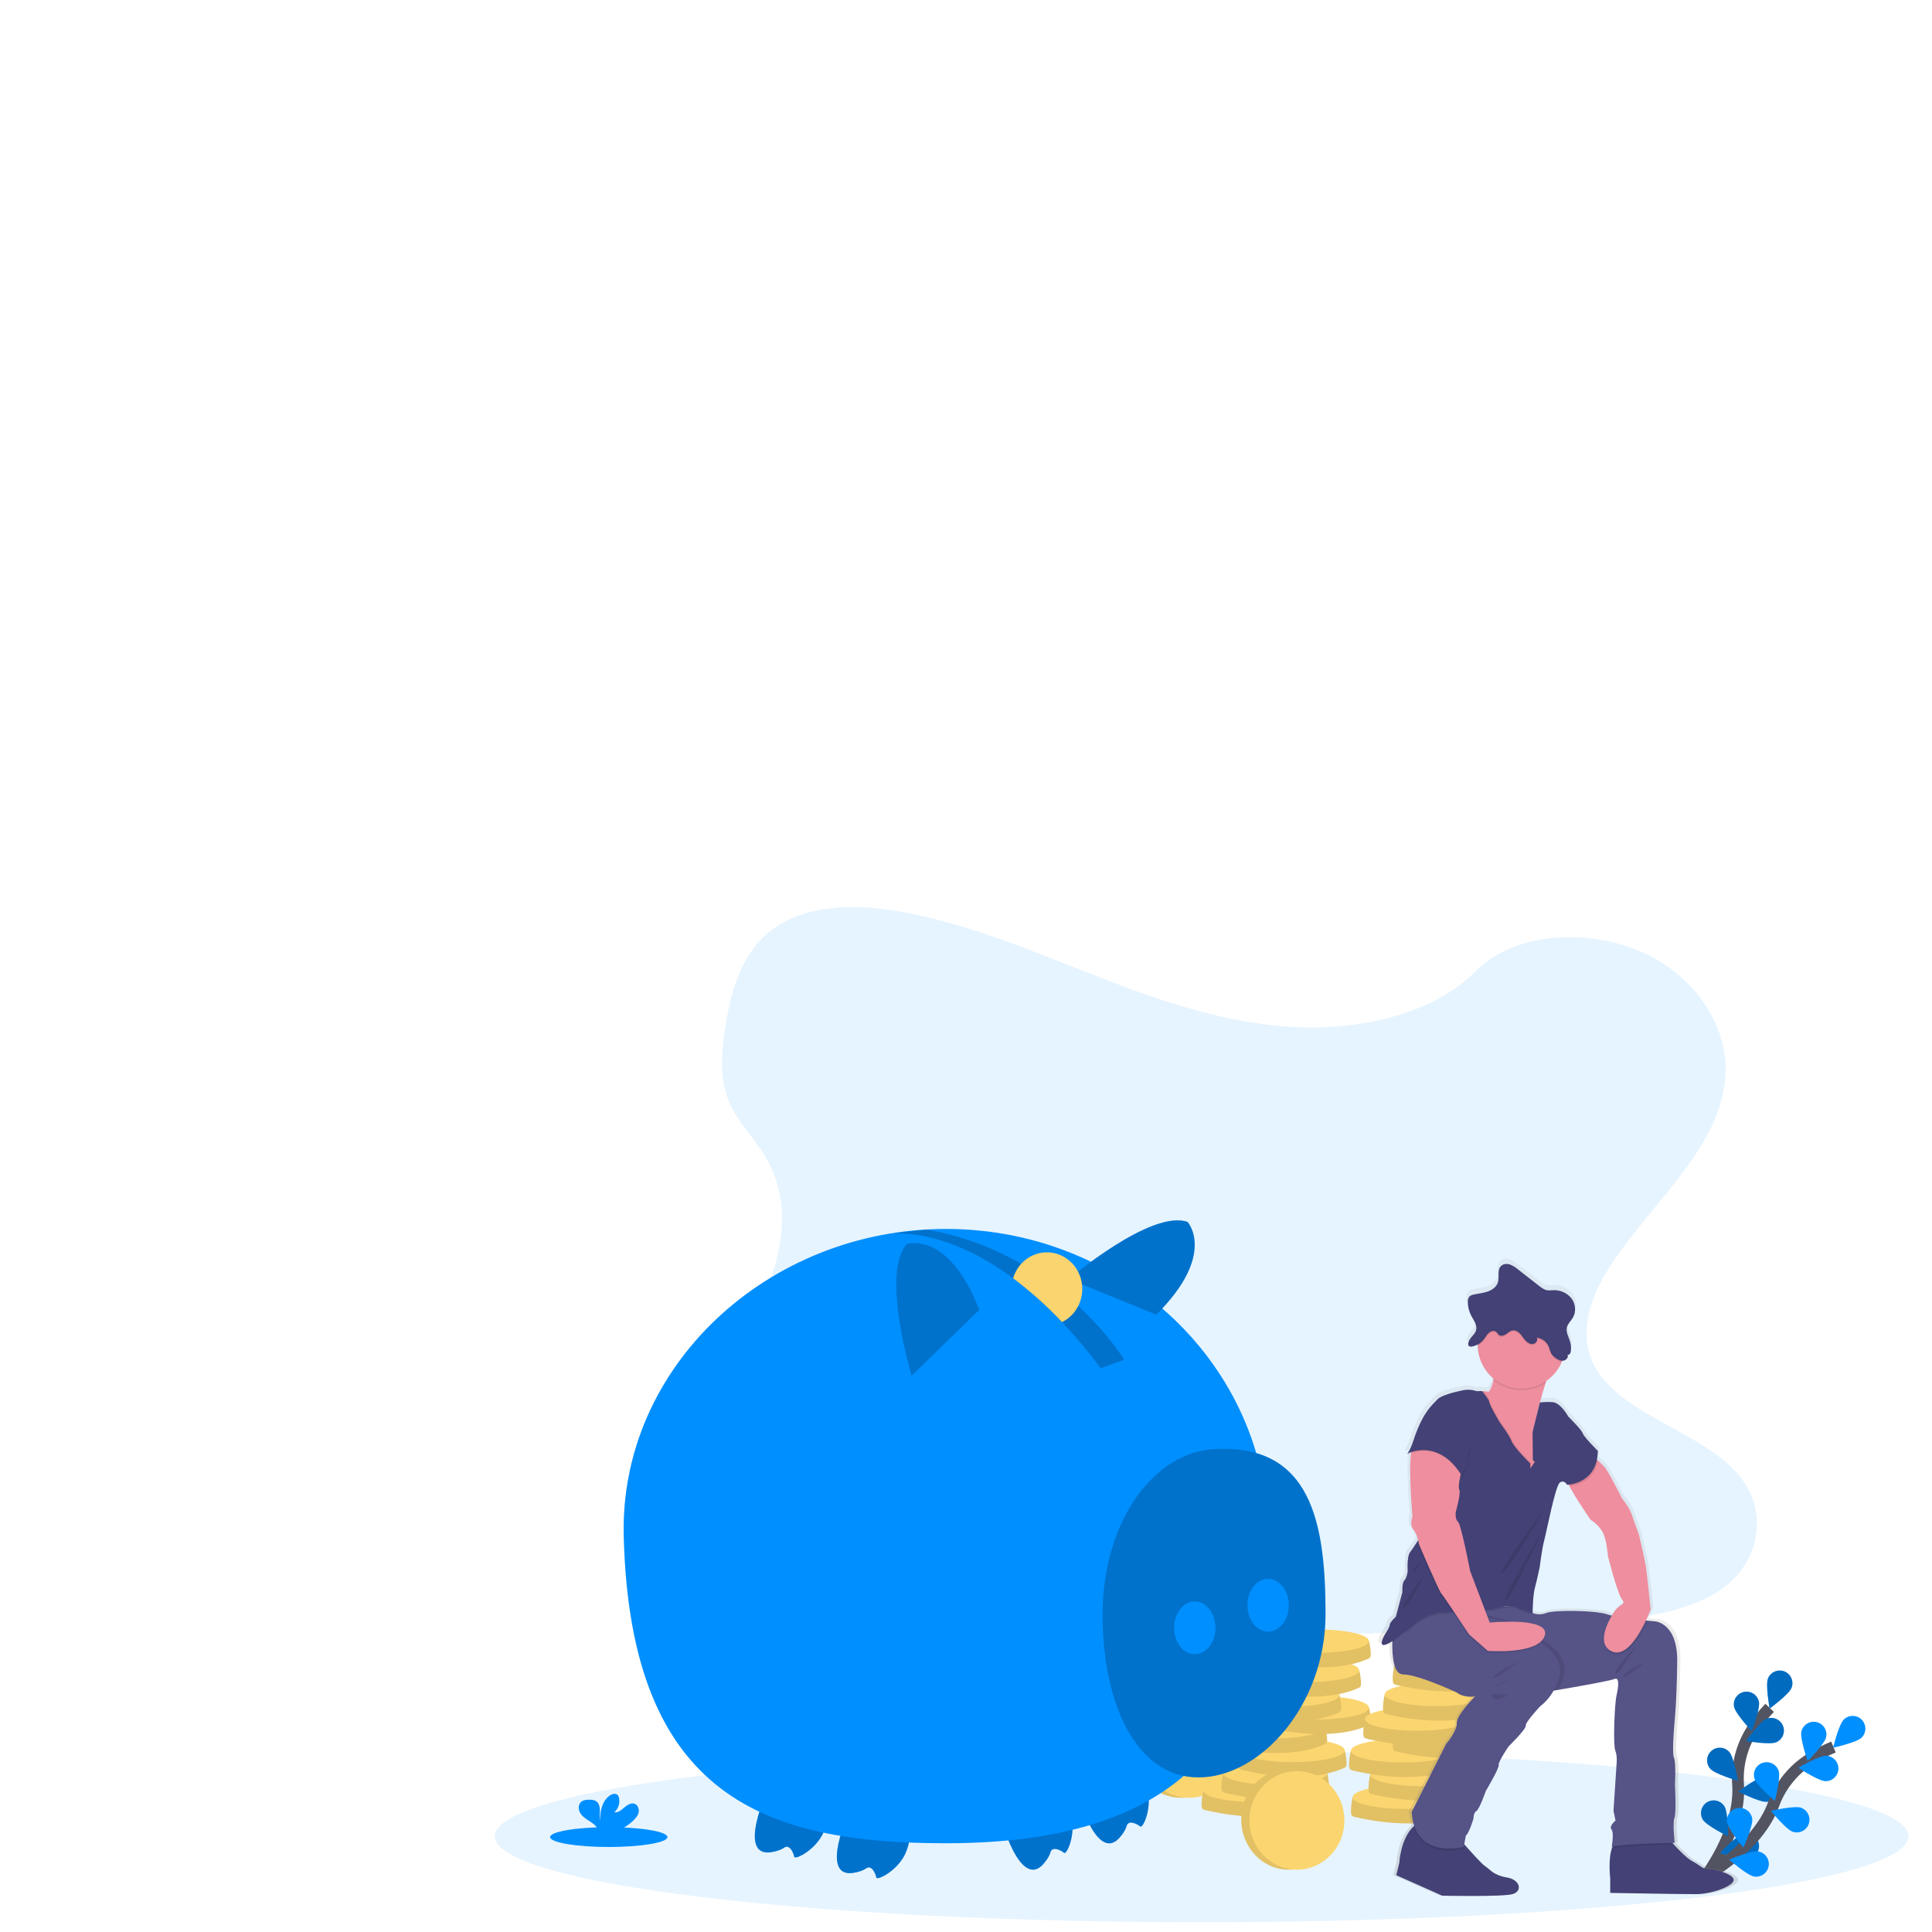 <svg width="328" height="328" viewBox="0 0 328 328" fill="none" xmlns="http://www.w3.org/2000/svg">
<g clip-path="url(#clip0)">
<path opacity="0.1" d="M204 326.34C270.274 326.34 324 319.81 324 311.755C324 303.699 270.274 297.169 204 297.169C137.726 297.169 84 303.699 84 311.755C84 319.81 137.726 326.34 204 326.34Z" fill="#008FFF"/>
<path d="M289.328 318.904C289.328 318.904 295.587 310.94 295.081 303.039C294.847 299.726 295.695 296.427 297.496 293.636C298.361 292.319 299.346 291.083 300.437 289.944" stroke="#535461" stroke-width="2" stroke-miterlimit="10"/>
<path d="M300.147 284.963C299.706 286.069 300.429 290.075 300.429 290.075C300.429 290.075 303.711 287.667 304.152 286.561C304.364 286.03 304.356 285.437 304.13 284.912C303.904 284.387 303.479 283.973 302.948 283.761C302.417 283.549 301.824 283.557 301.299 283.782C300.774 284.008 300.359 284.432 300.147 284.963Z" fill="#008FFF"/>
<path d="M294.393 289.769C294.623 290.937 297.407 293.907 297.407 293.907C297.407 293.907 298.854 290.101 298.623 288.933C298.568 288.655 298.459 288.391 298.302 288.156C298.145 287.92 297.943 287.717 297.708 287.56C297.473 287.402 297.209 287.292 296.931 287.237C296.654 287.181 296.368 287.181 296.09 287.236C295.812 287.291 295.548 287.4 295.313 287.557C295.077 287.714 294.874 287.915 294.717 288.151C294.559 288.386 294.449 288.65 294.394 288.927C294.338 289.205 294.338 289.491 294.393 289.769Z" fill="#008FFF"/>
<path d="M290.36 300.295C291.149 301.187 295.052 302.346 295.052 302.346C295.052 302.346 294.379 298.331 293.59 297.439C293.403 297.226 293.175 297.053 292.921 296.929C292.666 296.805 292.39 296.732 292.107 296.715C291.825 296.697 291.541 296.736 291.273 296.828C291.006 296.92 290.759 297.064 290.547 297.251C290.334 297.439 290.161 297.667 290.037 297.921C289.913 298.176 289.84 298.452 289.823 298.735C289.806 299.017 289.844 299.301 289.936 299.568C290.029 299.836 290.173 300.083 290.36 300.295Z" fill="#008FFF"/>
<path d="M289.103 308.947C289.73 309.959 293.38 311.761 293.38 311.761C293.38 311.761 293.396 307.69 292.769 306.677C292.62 306.436 292.425 306.227 292.195 306.062C291.966 305.896 291.705 305.777 291.43 305.712C291.154 305.648 290.868 305.638 290.589 305.683C290.309 305.729 290.041 305.829 289.801 305.978C289.56 306.127 289.351 306.322 289.185 306.552C289.02 306.782 288.901 307.042 288.836 307.318C288.772 307.594 288.762 307.879 288.808 308.159C288.853 308.438 288.954 308.706 289.103 308.947Z" fill="#008FFF"/>
<path d="M301.527 295.799C300.426 296.253 296.412 295.577 296.412 295.577C296.412 295.577 298.781 292.267 299.882 291.812C300.411 291.594 301.004 291.595 301.532 291.815C302.06 292.034 302.48 292.455 302.698 292.983C302.916 293.512 302.915 294.106 302.695 294.634C302.476 295.162 302.055 295.581 301.527 295.799Z" fill="#008FFF"/>
<path d="M299.928 305.898C298.742 306.002 295.114 304.156 295.114 304.156C295.114 304.156 298.365 301.707 299.551 301.603C299.834 301.578 300.118 301.609 300.388 301.693C300.659 301.778 300.909 301.916 301.127 302.098C301.344 302.28 301.523 302.503 301.654 302.754C301.785 303.005 301.865 303.28 301.89 303.562C301.914 303.844 301.883 304.129 301.798 304.399C301.713 304.669 301.575 304.92 301.393 305.137C301.211 305.354 300.988 305.533 300.736 305.663C300.485 305.794 300.21 305.874 299.928 305.898Z" fill="#008FFF"/>
<path d="M297.027 315.501C295.875 315.804 291.987 314.597 291.987 314.597C291.987 314.597 294.778 311.634 295.93 311.331C296.483 311.186 297.071 311.266 297.565 311.554C298.059 311.842 298.418 312.315 298.563 312.868C298.709 313.421 298.629 314.009 298.34 314.503C298.052 314.997 297.58 315.356 297.027 315.501Z" fill="#008FFF"/>
<path opacity="0.25" d="M300.147 284.963C299.706 286.069 300.429 290.075 300.429 290.075C300.429 290.075 303.711 287.667 304.152 286.561C304.364 286.03 304.356 285.437 304.13 284.912C303.904 284.387 303.479 283.973 302.948 283.761C302.417 283.549 301.824 283.557 301.299 283.782C300.774 284.008 300.359 284.432 300.147 284.963Z" fill="black"/>
<path opacity="0.25" d="M294.393 289.769C294.623 290.937 297.407 293.907 297.407 293.907C297.407 293.907 298.854 290.101 298.623 288.933C298.568 288.655 298.459 288.391 298.302 288.156C298.145 287.92 297.943 287.717 297.708 287.56C297.473 287.402 297.209 287.292 296.931 287.237C296.654 287.181 296.368 287.181 296.09 287.236C295.812 287.291 295.548 287.4 295.313 287.557C295.077 287.714 294.874 287.915 294.717 288.151C294.559 288.386 294.449 288.65 294.394 288.927C294.338 289.205 294.338 289.491 294.393 289.769Z" fill="black"/>
<path opacity="0.25" d="M290.36 300.295C291.149 301.187 295.052 302.346 295.052 302.346C295.052 302.346 294.379 298.331 293.59 297.439C293.403 297.226 293.175 297.053 292.921 296.929C292.666 296.805 292.39 296.732 292.107 296.715C291.825 296.697 291.541 296.736 291.273 296.828C291.006 296.92 290.759 297.064 290.547 297.251C290.334 297.439 290.161 297.667 290.037 297.921C289.913 298.176 289.84 298.452 289.823 298.735C289.806 299.017 289.844 299.301 289.936 299.568C290.029 299.836 290.173 300.083 290.36 300.295Z" fill="black"/>
<path opacity="0.25" d="M289.103 308.947C289.73 309.959 293.38 311.761 293.38 311.761C293.38 311.761 293.396 307.69 292.769 306.677C292.62 306.436 292.425 306.227 292.195 306.062C291.966 305.896 291.705 305.777 291.43 305.712C291.154 305.648 290.868 305.638 290.589 305.683C290.309 305.729 290.041 305.829 289.801 305.978C289.56 306.127 289.351 306.322 289.185 306.552C289.02 306.782 288.901 307.042 288.836 307.318C288.772 307.594 288.762 307.879 288.808 308.159C288.853 308.438 288.954 308.706 289.103 308.947Z" fill="black"/>
<path opacity="0.25" d="M301.527 295.799C300.426 296.253 296.412 295.577 296.412 295.577C296.412 295.577 298.781 292.267 299.882 291.812C300.411 291.594 301.004 291.595 301.532 291.815C302.06 292.034 302.48 292.455 302.698 292.983C302.916 293.512 302.915 294.106 302.695 294.634C302.476 295.162 302.055 295.581 301.527 295.799Z" fill="black"/>
<path opacity="0.25" d="M299.928 305.898C298.742 306.002 295.114 304.156 295.114 304.156C295.114 304.156 298.365 301.707 299.551 301.603C299.834 301.578 300.118 301.609 300.388 301.693C300.659 301.778 300.909 301.916 301.127 302.098C301.344 302.28 301.523 302.503 301.654 302.754C301.785 303.005 301.865 303.28 301.89 303.562C301.914 303.844 301.883 304.129 301.798 304.399C301.713 304.669 301.575 304.92 301.393 305.137C301.211 305.354 300.988 305.533 300.736 305.663C300.485 305.794 300.21 305.874 299.928 305.898Z" fill="black"/>
<path opacity="0.25" d="M297.027 315.501C295.875 315.804 291.987 314.597 291.987 314.597C291.987 314.597 294.778 311.634 295.93 311.331C296.483 311.186 297.071 311.266 297.565 311.554C298.059 311.842 298.418 312.315 298.563 312.868C298.709 313.421 298.629 314.009 298.34 314.503C298.052 314.997 297.58 315.356 297.027 315.501Z" fill="black"/>
<path d="M289.381 318.572C289.381 318.572 298.33 313.828 301.069 306.399C302.198 303.276 304.31 300.603 307.087 298.782C308.412 297.928 309.813 297.197 311.272 296.598" stroke="#535461" stroke-width="2" stroke-miterlimit="10"/>
<path d="M313.026 291.927C312.174 292.76 311.212 296.715 311.212 296.715C311.212 296.715 315.188 295.843 316.04 295.011C316.449 294.611 316.682 294.066 316.689 293.494C316.695 292.922 316.474 292.371 316.075 291.962C315.675 291.553 315.129 291.32 314.557 291.313C313.986 291.307 313.435 291.528 313.026 291.927Z" fill="#008FFF"/>
<path d="M305.817 293.989C305.555 295.15 306.897 298.994 306.897 298.994C306.897 298.994 309.761 296.101 310.024 294.939C310.086 294.663 310.093 294.377 310.045 294.098C309.997 293.819 309.895 293.552 309.744 293.313C309.593 293.074 309.396 292.866 309.164 292.703C308.933 292.54 308.672 292.423 308.396 292.361C308.12 292.298 307.834 292.291 307.555 292.339C307.276 292.387 307.009 292.49 306.77 292.641C306.53 292.792 306.323 292.989 306.159 293.22C305.996 293.451 305.88 293.712 305.817 293.989Z" fill="#008FFF"/>
<path d="M297.865 301.978C298.225 303.113 301.324 305.754 301.324 305.754C301.324 305.754 302.336 301.811 301.976 300.676C301.891 300.406 301.753 300.155 301.57 299.939C301.388 299.722 301.165 299.543 300.913 299.413C300.662 299.283 300.388 299.203 300.105 299.179C299.823 299.154 299.539 299.186 299.269 299.272C298.999 299.357 298.749 299.495 298.532 299.677C298.316 299.86 298.137 300.083 298.007 300.334C297.876 300.585 297.797 300.86 297.773 301.142C297.748 301.424 297.78 301.708 297.865 301.978Z" fill="#008FFF"/>
<path d="M293.21 309.378C293.373 310.558 295.98 313.684 295.98 313.684C295.98 313.684 297.644 309.969 297.482 308.789C297.443 308.508 297.349 308.238 297.206 307.994C297.063 307.75 296.873 307.536 296.648 307.365C296.422 307.194 296.165 307.069 295.891 306.998C295.617 306.926 295.332 306.909 295.051 306.948C294.771 306.986 294.501 307.08 294.256 307.223C294.012 307.366 293.798 307.556 293.627 307.782C293.456 308.007 293.331 308.265 293.26 308.538C293.188 308.812 293.171 309.098 293.21 309.378Z" fill="#008FFF"/>
<path d="M309.896 302.392C308.706 302.362 305.31 300.117 305.31 300.117C305.31 300.117 308.818 298.051 310.008 298.082C310.58 298.097 311.122 298.338 311.516 298.753C311.909 299.167 312.122 299.721 312.107 300.293C312.093 300.865 311.851 301.407 311.437 301.801C311.022 302.194 310.468 302.407 309.896 302.392H309.896Z" fill="#008FFF"/>
<path d="M304.342 310.978C303.215 310.592 300.646 307.434 300.646 307.434C300.646 307.434 304.612 306.512 305.738 306.898C306.279 307.083 306.725 307.476 306.976 307.989C307.228 308.503 307.265 309.095 307.08 309.636C306.895 310.177 306.502 310.622 305.989 310.874C305.475 311.126 304.883 311.163 304.342 310.978V310.978Z" fill="#008FFF"/>
<path d="M297.798 318.581C296.623 318.392 293.557 315.713 293.557 315.713C293.557 315.713 297.31 314.135 298.485 314.324C299.05 314.415 299.555 314.727 299.89 315.191C300.224 315.654 300.361 316.232 300.27 316.796C300.179 317.361 299.867 317.866 299.404 318.201C298.94 318.536 298.363 318.672 297.798 318.581Z" fill="#008FFF"/>
<path opacity="0.1" d="M220.774 174.41C208.916 173.999 197.623 170.17 186.838 165.982C176.054 161.794 165.372 157.154 153.798 154.935C146.354 153.508 137.842 153.306 131.843 157.297C126.072 161.137 124.207 167.767 123.204 173.919C122.449 178.547 122.006 183.418 124.073 187.751C125.508 190.759 128.056 193.288 129.818 196.169C135.95 206.195 131.616 218.558 124.971 228.348C121.854 232.94 118.239 237.321 115.834 242.209C113.429 247.097 112.316 252.698 114.42 257.685C116.506 262.628 121.477 266.34 126.861 268.951C137.797 274.255 150.683 275.772 163.25 276.632C191.066 278.535 219.031 277.711 246.922 276.886C257.244 276.581 267.611 276.271 277.765 274.675C283.403 273.789 289.225 272.382 293.318 268.986C298.515 264.675 299.803 257.375 296.321 251.969C290.48 242.902 274.33 240.65 270.247 230.919C268 225.562 270.308 219.596 273.574 214.628C280.58 203.972 292.322 194.623 292.941 182.442C293.366 174.076 287.721 165.698 278.992 161.74C269.843 157.591 257.157 158.112 250.407 164.98C243.457 172.053 231.244 174.774 220.774 174.41Z" fill="#008FFF"/>
<path d="M200.471 305.213C204.924 305.213 208.534 301.381 208.534 296.655C208.534 291.928 204.924 288.097 200.471 288.097C196.019 288.097 192.409 291.928 192.409 296.655C192.409 301.381 196.019 305.213 200.471 305.213Z" fill="#FBD56F"/>
<path opacity="0.1" d="M200.471 305.213C204.924 305.213 208.534 301.381 208.534 296.655C208.534 291.928 204.924 288.097 200.471 288.097C196.019 288.097 192.409 291.928 192.409 296.655C192.409 301.381 196.019 305.213 200.471 305.213Z" fill="black"/>
<path d="M201.863 305.213C206.316 305.213 209.925 301.466 209.925 296.845C209.925 292.224 206.316 288.478 201.863 288.478C197.41 288.478 193.801 292.224 193.801 296.845C193.801 301.466 197.41 305.213 201.863 305.213Z" fill="#FBD56F"/>
<path d="M205.128 304.428L204.29 303.961C204.29 303.961 203.898 305.598 204.026 306.764C204.038 306.883 204.087 306.994 204.165 307.084C204.243 307.174 204.347 307.237 204.462 307.266C206.392 307.745 215.587 309.787 221.91 306.912C222.001 306.87 222.081 306.805 222.14 306.723C222.198 306.641 222.235 306.546 222.246 306.445C222.323 305.729 222.049 304.249 221.939 303.961C221.703 303.341 205.128 304.428 205.128 304.428Z" fill="#FBD56F"/>
<path opacity="0.1" d="M205.128 304.428L204.29 303.961C204.29 303.961 203.898 305.598 204.026 306.764C204.038 306.883 204.087 306.994 204.165 307.084C204.243 307.174 204.347 307.237 204.462 307.266C206.392 307.745 215.587 309.787 221.91 306.912C222.001 306.87 222.081 306.805 222.14 306.723C222.198 306.641 222.235 306.546 222.246 306.445C222.323 305.729 222.049 304.249 221.939 303.961C221.703 303.341 205.128 304.428 205.128 304.428Z" fill="black"/>
<path d="M213.115 305.95C217.988 305.95 221.939 305.06 221.939 303.961C221.939 302.862 217.988 301.972 213.115 301.972C208.241 301.972 204.29 302.862 204.29 303.961C204.29 305.06 208.241 305.95 213.115 305.95Z" fill="#FBD56F"/>
<path d="M208.5 301.493L207.661 301.026C207.661 301.026 207.269 302.663 207.397 303.83C207.41 303.948 207.459 304.06 207.537 304.149C207.615 304.239 207.719 304.303 207.834 304.332C209.763 304.811 218.958 306.852 225.281 303.977C225.373 303.935 225.452 303.87 225.511 303.788C225.57 303.707 225.607 303.611 225.617 303.511C225.695 302.794 225.42 301.314 225.311 301.026C225.075 300.406 208.5 301.493 208.5 301.493Z" fill="#FBD56F"/>
<path opacity="0.1" d="M208.5 301.493L207.661 301.026C207.661 301.026 207.269 302.663 207.397 303.83C207.41 303.948 207.459 304.06 207.537 304.149C207.615 304.239 207.719 304.303 207.834 304.332C209.763 304.811 218.958 306.852 225.281 303.977C225.373 303.935 225.452 303.87 225.511 303.788C225.57 303.707 225.607 303.611 225.617 303.511C225.695 302.794 225.42 301.314 225.311 301.026C225.075 300.406 208.5 301.493 208.5 301.493Z" fill="black"/>
<path d="M216.486 303.015C221.36 303.015 225.311 302.125 225.311 301.026C225.311 299.928 221.36 299.037 216.486 299.037C211.612 299.037 207.661 299.928 207.661 301.026C207.661 302.125 211.612 303.015 216.486 303.015Z" fill="#FBD56F"/>
<path d="M211.48 297.636L210.642 297.169C210.642 297.169 210.25 298.806 210.378 299.972C210.39 300.09 210.439 300.202 210.517 300.292C210.595 300.382 210.699 300.445 210.814 300.474C212.744 300.953 221.939 302.994 228.262 300.119C228.353 300.078 228.433 300.013 228.492 299.931C228.55 299.849 228.587 299.753 228.598 299.653C228.675 298.936 228.401 297.457 228.291 297.169C228.055 296.548 211.48 297.636 211.48 297.636Z" fill="#FBD56F"/>
<path opacity="0.1" d="M211.48 297.636L210.642 297.169C210.642 297.169 210.25 298.806 210.378 299.972C210.39 300.09 210.439 300.202 210.517 300.292C210.595 300.382 210.699 300.445 210.814 300.474C212.744 300.953 221.939 302.994 228.262 300.119C228.353 300.078 228.433 300.013 228.492 299.931C228.55 299.849 228.587 299.753 228.598 299.653C228.675 298.936 228.401 297.457 228.291 297.169C228.055 296.548 211.48 297.636 211.48 297.636Z" fill="black"/>
<path d="M219.467 299.158C224.34 299.158 228.291 298.267 228.291 297.169C228.291 296.07 224.34 295.18 219.467 295.18C214.593 295.18 210.642 296.07 210.642 297.169C210.642 298.267 214.593 299.158 219.467 299.158Z" fill="#FBD56F"/>
<path d="M208.18 293.62L207.341 293.153C207.341 293.153 206.949 294.79 207.077 295.957C207.09 296.075 207.138 296.187 207.216 296.276C207.295 296.366 207.398 296.43 207.514 296.459C209.443 296.938 218.638 298.979 224.961 296.104C225.053 296.062 225.132 295.997 225.191 295.915C225.25 295.834 225.286 295.738 225.297 295.638C225.375 294.921 225.1 293.442 224.991 293.153C224.755 292.533 208.18 293.62 208.18 293.62Z" fill="#FBD56F"/>
<path opacity="0.1" d="M208.18 293.62L207.341 293.153C207.341 293.153 206.949 294.79 207.077 295.957C207.09 296.075 207.138 296.187 207.216 296.276C207.295 296.366 207.398 296.43 207.514 296.459C209.443 296.938 218.638 298.979 224.961 296.104C225.053 296.062 225.132 295.997 225.191 295.915C225.25 295.834 225.286 295.738 225.297 295.638C225.375 294.921 225.1 293.442 224.991 293.153C224.755 292.533 208.18 293.62 208.18 293.62Z" fill="black"/>
<path d="M216.166 295.143C221.04 295.143 224.99 294.252 224.99 293.153C224.99 292.055 221.04 291.164 216.166 291.164C211.292 291.164 207.341 292.055 207.341 293.153C207.341 294.252 211.292 295.143 216.166 295.143Z" fill="#FBD56F"/>
<path d="M215.605 290.398L214.767 289.931C214.767 289.931 214.375 291.568 214.503 292.734C214.515 292.853 214.564 292.964 214.642 293.054C214.72 293.144 214.824 293.207 214.939 293.236C216.869 293.715 226.064 295.757 232.387 292.882C232.478 292.84 232.558 292.775 232.617 292.693C232.676 292.611 232.712 292.515 232.723 292.415C232.8 291.698 232.526 290.219 232.416 289.931C232.18 289.311 215.605 290.398 215.605 290.398Z" fill="#FBD56F"/>
<path opacity="0.1" d="M215.605 290.398L214.767 289.931C214.767 289.931 214.375 291.568 214.503 292.734C214.515 292.853 214.564 292.964 214.642 293.054C214.72 293.144 214.824 293.207 214.939 293.236C216.869 293.715 226.064 295.757 232.387 292.882C232.478 292.84 232.558 292.775 232.617 292.693C232.676 292.611 232.712 292.515 232.723 292.415C232.8 291.698 232.526 290.219 232.416 289.931C232.18 289.311 215.605 290.398 215.605 290.398Z" fill="black"/>
<path d="M223.592 291.92C228.465 291.92 232.416 291.029 232.416 289.931C232.416 288.832 228.465 287.942 223.592 287.942C218.718 287.942 214.767 288.832 214.767 289.931C214.767 291.029 218.718 291.92 223.592 291.92Z" fill="#FBD56F"/>
<path d="M210.588 288.232L209.75 287.765C209.75 287.765 209.357 289.402 209.486 290.568C209.498 290.687 209.547 290.798 209.625 290.888C209.703 290.978 209.807 291.041 209.922 291.07C211.852 291.549 221.047 293.591 227.37 290.716C227.461 290.674 227.541 290.609 227.6 290.527C227.658 290.445 227.695 290.35 227.706 290.249C227.783 289.532 227.509 288.053 227.399 287.765C227.163 287.145 210.588 288.232 210.588 288.232Z" fill="#FBD56F"/>
<path opacity="0.1" d="M210.588 288.232L209.75 287.765C209.75 287.765 209.357 289.402 209.486 290.568C209.498 290.687 209.547 290.798 209.625 290.888C209.703 290.978 209.807 291.041 209.922 291.07C211.852 291.549 221.047 293.591 227.37 290.716C227.461 290.674 227.541 290.609 227.6 290.527C227.658 290.445 227.695 290.35 227.706 290.249C227.783 289.532 227.509 288.053 227.399 287.765C227.163 287.145 210.588 288.232 210.588 288.232Z" fill="black"/>
<path d="M218.574 289.754C223.448 289.754 227.399 288.864 227.399 287.765C227.399 286.666 223.448 285.776 218.574 285.776C213.701 285.776 209.75 286.666 209.75 287.765C209.75 288.864 213.701 289.754 218.574 289.754Z" fill="#FBD56F"/>
<path d="M213.938 284.051L213.099 283.584C213.099 283.584 212.707 285.221 212.835 286.387C212.848 286.505 212.897 286.617 212.975 286.707C213.053 286.797 213.157 286.86 213.272 286.889C215.201 287.368 224.396 289.409 230.719 286.534C230.811 286.493 230.89 286.428 230.949 286.346C231.008 286.264 231.045 286.168 231.055 286.068C231.133 285.351 230.858 283.872 230.749 283.584C230.513 282.963 213.938 284.051 213.938 284.051Z" fill="#FBD56F"/>
<path opacity="0.1" d="M213.938 284.051L213.099 283.584C213.099 283.584 212.707 285.221 212.835 286.387C212.848 286.505 212.897 286.617 212.975 286.707C213.053 286.797 213.157 286.86 213.272 286.889C215.201 287.368 224.396 289.409 230.719 286.534C230.811 286.493 230.89 286.428 230.949 286.346C231.008 286.264 231.045 286.168 231.055 286.068C231.133 285.351 230.858 283.872 230.749 283.584C230.513 282.963 213.938 284.051 213.938 284.051Z" fill="black"/>
<path d="M221.924 285.573C226.798 285.573 230.749 284.682 230.749 283.584C230.749 282.485 226.798 281.594 221.924 281.594C217.05 281.594 213.099 282.485 213.099 283.584C213.099 284.682 217.05 285.573 221.924 285.573Z" fill="#FBD56F"/>
<path d="M215.59 279.087L214.751 278.621C214.751 278.621 214.359 280.257 214.487 281.424C214.5 281.542 214.549 281.654 214.627 281.744C214.705 281.833 214.809 281.897 214.924 281.926C216.853 282.405 226.048 284.446 232.371 281.571C232.463 281.529 232.542 281.464 232.601 281.383C232.66 281.301 232.697 281.205 232.707 281.105C232.785 280.388 232.51 278.909 232.401 278.621C232.165 278 215.59 279.087 215.59 279.087Z" fill="#FBD56F"/>
<path opacity="0.1" d="M215.59 279.087L214.751 278.621C214.751 278.621 214.359 280.257 214.487 281.424C214.5 281.542 214.549 281.654 214.627 281.744C214.705 281.833 214.809 281.897 214.924 281.926C216.853 282.405 226.048 284.446 232.371 281.571C232.463 281.529 232.542 281.464 232.601 281.383C232.66 281.301 232.697 281.205 232.707 281.105C232.785 280.388 232.51 278.909 232.401 278.621C232.165 278 215.59 279.087 215.59 279.087Z" fill="black"/>
<path d="M223.576 280.61C228.45 280.61 232.401 279.719 232.401 278.621C232.401 277.522 228.45 276.631 223.576 276.631C218.702 276.631 214.751 277.522 214.751 278.621C214.751 279.719 218.702 280.61 223.576 280.61Z" fill="#FBD56F"/>
<path d="M230.487 305.579L229.648 305.112C229.648 305.112 229.256 306.749 229.384 307.916C229.397 308.034 229.446 308.145 229.524 308.235C229.602 308.325 229.706 308.389 229.821 308.418C231.75 308.897 240.945 310.938 247.268 308.063C247.36 308.021 247.439 307.956 247.498 307.874C247.557 307.792 247.594 307.697 247.604 307.597C247.682 306.88 247.407 305.4 247.298 305.112C247.062 304.492 230.487 305.579 230.487 305.579Z" fill="#FBD56F"/>
<path opacity="0.1" d="M230.487 305.579L229.648 305.112C229.648 305.112 229.256 306.749 229.384 307.916C229.397 308.034 229.446 308.145 229.524 308.235C229.602 308.325 229.706 308.389 229.821 308.418C231.75 308.897 240.945 310.938 247.268 308.063C247.36 308.021 247.439 307.956 247.498 307.874C247.557 307.792 247.594 307.697 247.604 307.597C247.682 306.88 247.407 305.4 247.298 305.112C247.062 304.492 230.487 305.579 230.487 305.579Z" fill="black"/>
<path d="M238.473 307.101C243.347 307.101 247.298 306.211 247.298 305.112C247.298 304.014 243.347 303.123 238.473 303.123C233.599 303.123 229.648 304.014 229.648 305.112C229.648 306.211 233.599 307.101 238.473 307.101Z" fill="#FBD56F"/>
<path d="M233.468 301.722L232.629 301.255C232.629 301.255 232.237 302.892 232.365 304.058C232.378 304.177 232.426 304.288 232.504 304.378C232.582 304.468 232.686 304.531 232.802 304.56C234.731 305.039 243.926 307.081 250.249 304.206C250.341 304.164 250.42 304.099 250.479 304.017C250.538 303.935 250.574 303.839 250.585 303.739C250.663 303.022 250.388 301.543 250.278 301.255C250.043 300.635 233.468 301.722 233.468 301.722Z" fill="#FBD56F"/>
<path opacity="0.1" d="M233.468 301.722L232.629 301.255C232.629 301.255 232.237 302.892 232.365 304.058C232.378 304.177 232.426 304.288 232.504 304.378C232.582 304.468 232.686 304.531 232.802 304.56C234.731 305.039 243.926 307.081 250.249 304.206C250.341 304.164 250.42 304.099 250.479 304.017C250.538 303.935 250.574 303.839 250.585 303.739C250.663 303.022 250.388 301.543 250.278 301.255C250.043 300.635 233.468 301.722 233.468 301.722Z" fill="black"/>
<path d="M241.454 303.244C246.327 303.244 250.278 302.353 250.278 301.255C250.278 300.156 246.327 299.266 241.454 299.266C236.58 299.266 232.629 300.156 232.629 301.255C232.629 302.353 236.58 303.244 241.454 303.244Z" fill="#FBD56F"/>
<path d="M230.167 297.706L229.328 297.239C229.328 297.239 228.936 298.876 229.064 300.043C229.077 300.161 229.125 300.273 229.203 300.362C229.282 300.452 229.385 300.516 229.501 300.545C231.43 301.024 240.625 303.065 246.948 300.19C247.04 300.148 247.119 300.083 247.178 300.001C247.237 299.92 247.273 299.824 247.284 299.724C247.362 299.007 247.087 297.528 246.978 297.239C246.742 296.619 230.167 297.706 230.167 297.706Z" fill="#FBD56F"/>
<path opacity="0.1" d="M230.167 297.706L229.328 297.239C229.328 297.239 228.936 298.876 229.064 300.043C229.077 300.161 229.125 300.273 229.203 300.362C229.282 300.452 229.385 300.516 229.501 300.545C231.43 301.024 240.625 303.065 246.948 300.19C247.04 300.148 247.119 300.083 247.178 300.001C247.237 299.92 247.273 299.824 247.284 299.724C247.362 299.007 247.087 297.528 246.978 297.239C246.742 296.619 230.167 297.706 230.167 297.706Z" fill="black"/>
<path d="M238.153 299.229C243.027 299.229 246.978 298.338 246.978 297.239C246.978 296.141 243.027 295.25 238.153 295.25C233.279 295.25 229.328 296.141 229.328 297.239C229.328 298.338 233.279 299.229 238.153 299.229Z" fill="#FBD56F"/>
<path d="M237.593 294.484L236.754 294.017C236.754 294.017 236.362 295.654 236.49 296.82C236.503 296.939 236.551 297.05 236.629 297.14C236.707 297.23 236.811 297.293 236.927 297.322C238.856 297.801 248.051 299.843 254.374 296.968C254.465 296.926 254.545 296.861 254.604 296.779C254.663 296.697 254.699 296.602 254.71 296.501C254.787 295.784 254.513 294.305 254.403 294.017C254.167 293.397 237.593 294.484 237.593 294.484Z" fill="#FBD56F"/>
<path opacity="0.1" d="M237.593 294.484L236.754 294.017C236.754 294.017 236.362 295.654 236.49 296.82C236.503 296.939 236.551 297.05 236.629 297.14C236.707 297.23 236.811 297.293 236.927 297.322C238.856 297.801 248.051 299.843 254.374 296.968C254.465 296.926 254.545 296.861 254.604 296.779C254.663 296.697 254.699 296.602 254.71 296.501C254.787 295.784 254.513 294.305 254.403 294.017C254.167 293.397 237.593 294.484 237.593 294.484Z" fill="black"/>
<path d="M245.579 296.006C250.452 296.006 254.403 295.116 254.403 294.017C254.403 292.918 250.452 292.028 245.579 292.028C240.705 292.028 236.754 292.918 236.754 294.017C236.754 295.116 240.705 296.006 245.579 296.006Z" fill="#FBD56F"/>
<path d="M232.575 292.318L231.737 291.851C231.737 291.851 231.344 293.488 231.473 294.654C231.485 294.773 231.534 294.884 231.612 294.974C231.69 295.064 231.794 295.128 231.909 295.156C233.838 295.636 243.033 297.677 249.357 294.802C249.448 294.76 249.527 294.695 249.586 294.613C249.645 294.531 249.682 294.436 249.693 294.335C249.77 293.619 249.496 292.139 249.386 291.851C249.15 291.231 232.575 292.318 232.575 292.318Z" fill="#FBD56F"/>
<path opacity="0.1" d="M232.575 292.318L231.737 291.851C231.737 291.851 231.344 293.488 231.473 294.654C231.485 294.773 231.534 294.884 231.612 294.974C231.69 295.064 231.794 295.128 231.909 295.156C233.838 295.636 243.033 297.677 249.357 294.802C249.448 294.76 249.527 294.695 249.586 294.613C249.645 294.531 249.682 294.436 249.693 294.335C249.77 293.619 249.496 292.139 249.386 291.851C249.15 291.231 232.575 292.318 232.575 292.318Z" fill="black"/>
<path d="M240.562 293.84C245.435 293.84 249.386 292.95 249.386 291.851C249.386 290.752 245.435 289.862 240.562 289.862C235.688 289.862 231.737 290.752 231.737 291.851C231.737 292.95 235.688 293.84 240.562 293.84Z" fill="#FBD56F"/>
<path d="M235.925 288.137L235.086 287.67C235.086 287.67 234.694 289.307 234.822 290.473C234.835 290.591 234.884 290.703 234.962 290.793C235.04 290.883 235.144 290.946 235.259 290.975C237.188 291.454 246.383 293.495 252.706 290.62C252.798 290.578 252.877 290.513 252.936 290.432C252.995 290.35 253.032 290.254 253.042 290.154C253.12 289.437 252.845 287.958 252.736 287.67C252.5 287.049 235.925 288.137 235.925 288.137Z" fill="#FBD56F"/>
<path opacity="0.1" d="M235.925 288.137L235.086 287.67C235.086 287.67 234.694 289.307 234.822 290.473C234.835 290.591 234.884 290.703 234.962 290.793C235.04 290.883 235.144 290.946 235.259 290.975C237.188 291.454 246.383 293.495 252.706 290.62C252.798 290.578 252.877 290.513 252.936 290.432C252.995 290.35 253.032 290.254 253.042 290.154C253.12 289.437 252.845 287.958 252.736 287.67C252.5 287.049 235.925 288.137 235.925 288.137Z" fill="black"/>
<path d="M243.911 289.659C248.785 289.659 252.736 288.768 252.736 287.67C252.736 286.571 248.785 285.68 243.911 285.68C239.037 285.68 235.086 286.571 235.086 287.67C235.086 288.768 239.037 289.659 243.911 289.659Z" fill="#FBD56F"/>
<path d="M237.577 283.173L236.739 282.706C236.739 282.706 236.346 284.343 236.474 285.51C236.487 285.628 236.536 285.74 236.614 285.83C236.692 285.919 236.796 285.983 236.911 286.012C238.84 286.491 248.035 288.532 254.358 285.657C254.45 285.615 254.529 285.55 254.588 285.469C254.647 285.387 254.684 285.291 254.695 285.191C254.772 284.474 254.498 282.995 254.388 282.706C254.152 282.086 237.577 283.173 237.577 283.173Z" fill="#FBD56F"/>
<path opacity="0.1" d="M237.577 283.173L236.739 282.706C236.739 282.706 236.346 284.343 236.474 285.51C236.487 285.628 236.536 285.74 236.614 285.83C236.692 285.919 236.796 285.983 236.911 286.012C238.84 286.491 248.035 288.532 254.358 285.657C254.45 285.615 254.529 285.55 254.588 285.469C254.647 285.387 254.684 285.291 254.695 285.191C254.772 284.474 254.498 282.995 254.388 282.706C254.152 282.086 237.577 283.173 237.577 283.173Z" fill="black"/>
<path d="M245.563 284.696C250.437 284.696 254.388 283.805 254.388 282.706C254.388 281.608 250.437 280.717 245.563 280.717C240.689 280.717 236.739 281.608 236.739 282.706C236.739 283.805 240.689 284.696 245.563 284.696Z" fill="#FBD56F"/>
<path d="M290.767 317.287C289.539 317.243 289.495 316.767 287.916 315.945C287.024 315.481 285.67 314.133 284.661 313.048C284.581 312.961 284.502 312.876 284.427 312.793C284.693 312.787 284.845 312.785 284.845 312.785C284.845 312.785 284.45 309.321 284.801 308.499C285.152 307.676 284.889 302.784 284.889 302.784C284.889 302.784 285.108 299.061 284.713 298.196C284.318 297.33 284.845 291.789 284.845 291.789C284.845 291.789 285.196 288.499 285.283 281.789C285.371 275.079 281.423 274.862 281.423 274.862C281.423 274.862 280.896 274.821 280.097 274.745C280.02 274.738 279.939 274.73 279.858 274.722C280.375 273.639 280.677 272.828 280.677 272.828C280.677 272.828 280.019 266.55 279.843 265.468C279.668 264.386 278.615 259.927 278.615 259.927C278.615 259.927 277.869 258.022 277.431 256.68C276.992 255.338 275.676 253.78 275.676 253.78C275.676 253.78 273.307 249.104 272.649 248.412C272.343 248.091 271.915 247.685 271.544 247.343C271.477 247.282 271.413 247.223 271.351 247.166C271.45 246.679 271.503 246.182 271.508 245.684C271.508 245.684 269.051 243.26 268.876 242.654C268.7 242.048 266.375 239.797 266.375 239.797C266.375 239.797 265.059 237.373 263.568 237.329C262.863 237.289 262.156 237.311 261.455 237.393C261.761 236.26 262.123 235.072 262.449 234.052C262.485 233.939 262.521 233.828 262.556 233.719C263.748 232.913 264.683 231.781 265.251 230.459C265.282 230.389 265.31 230.318 265.338 230.247C265.354 230.247 265.37 230.25 265.386 230.25C265.447 230.249 265.509 230.243 265.57 230.233C266.061 230.148 266.477 229.594 266.25 229.156C266.265 229.181 266.286 229.201 266.311 229.215C266.336 229.229 266.365 229.236 266.393 229.235C266.557 229.23 266.757 228.993 266.795 228.784C266.802 228.748 266.805 228.712 266.811 228.675C266.818 228.63 266.825 228.585 266.831 228.54C266.836 228.497 266.839 228.454 266.843 228.411C266.846 228.367 266.85 228.323 266.852 228.279C266.854 228.237 266.855 228.196 266.856 228.155C266.857 228.107 266.857 228.059 266.856 228.012C266.855 227.973 266.855 227.935 266.853 227.897C266.85 227.839 266.845 227.781 266.84 227.723C266.838 227.7 266.837 227.676 266.835 227.652L266.834 227.655C266.809 227.419 266.761 227.185 266.693 226.957C266.45 226.153 265.942 225.355 266.138 224.538C266.14 224.529 266.144 224.521 266.146 224.512L266.146 224.514C266.31 223.88 266.858 223.419 267.194 222.853C267.226 222.799 267.254 222.743 267.282 222.687C267.287 222.677 267.293 222.667 267.298 222.657C267.318 222.615 267.335 222.572 267.353 222.528C267.364 222.501 267.377 222.474 267.387 222.446C267.401 222.408 267.413 222.369 267.426 222.331C267.437 222.296 267.449 222.262 267.458 222.226C267.468 222.192 267.476 222.158 267.484 222.124C267.493 222.082 267.503 222.041 267.511 221.999C267.517 221.97 267.521 221.939 267.526 221.909C267.533 221.862 267.54 221.815 267.545 221.767C267.548 221.741 267.55 221.715 267.552 221.69C267.556 221.636 267.559 221.583 267.56 221.53C267.561 221.508 267.561 221.487 267.561 221.466C267.561 221.407 267.56 221.349 267.557 221.291C267.556 221.273 267.555 221.256 267.554 221.238C267.549 221.176 267.543 221.114 267.534 221.052C267.533 221.043 267.533 221.034 267.532 221.025L267.531 221.028C267.457 220.484 267.24 219.969 266.903 219.536C266.519 219.078 266.033 218.717 265.485 218.48C264.937 218.243 264.341 218.137 263.745 218.17C263.415 218.207 263.083 218.213 262.752 218.188C262.201 218.107 261.736 217.757 261.297 217.419C260.072 216.476 258.847 215.532 257.622 214.589C257.212 214.233 256.742 213.953 256.233 213.763C255.714 213.604 255.091 213.659 254.707 214.038C254.019 214.717 254.456 215.886 254.18 216.806C253.941 217.604 253.171 218.144 252.373 218.414C251.576 218.683 250.723 218.742 249.904 218.937C249.66 218.976 249.431 219.081 249.243 219.241C249.03 219.498 248.927 219.829 248.955 220.161C248.95 220.976 249.146 221.78 249.526 222.502C249.681 222.796 249.868 223.093 250.033 223.394C250.047 223.419 250.06 223.444 250.073 223.469C250.092 223.504 250.11 223.538 250.128 223.573C250.156 223.629 250.184 223.686 250.209 223.742C250.221 223.767 250.231 223.791 250.241 223.816C250.258 223.856 250.275 223.896 250.29 223.936C250.3 223.962 250.31 223.987 250.319 224.013C250.335 224.061 250.35 224.108 250.363 224.156C250.451 224.436 250.459 224.734 250.387 225.019C250.261 225.484 249.898 225.843 249.577 226.206C249.316 226.49 249.13 226.835 249.036 227.21L249.034 227.218C249.017 227.305 249.013 227.394 249.024 227.483C249.026 227.494 249.027 227.505 249.03 227.515C249.034 227.535 249.039 227.554 249.046 227.573C249.051 227.587 249.056 227.6 249.063 227.614C249.069 227.629 249.077 227.644 249.086 227.658C249.101 227.683 249.12 227.705 249.141 227.724C249.151 227.732 249.162 227.74 249.172 227.747C249.19 227.76 249.209 227.772 249.229 227.782C249.241 227.788 249.253 227.793 249.266 227.798C249.295 227.809 249.325 227.817 249.356 227.823C249.365 227.824 249.372 227.827 249.381 227.828C249.428 227.834 249.475 227.836 249.522 227.834C249.536 227.834 249.55 227.832 249.565 227.831C249.61 227.828 249.655 227.822 249.699 227.814C249.716 227.811 249.732 227.809 249.749 227.805C249.814 227.792 249.881 227.775 249.956 227.752C250.202 227.678 250.442 227.583 250.673 227.469C250.672 227.495 250.671 227.521 250.671 227.548C250.671 227.593 250.671 227.641 250.675 227.686C250.687 228.535 250.848 229.375 251.149 230.169C251.619 231.406 252.409 232.497 253.437 233.33C253.424 233.405 253.41 233.48 253.395 233.555C253.183 234.594 252.741 235.635 252.468 235.555C252.201 235.495 251.928 235.465 251.655 235.465C251.572 235.463 251.492 235.462 251.416 235.461L251.415 235.461C251.168 235.432 250.917 235.432 250.67 235.461C250.559 235.469 250.448 235.453 250.343 235.416C249.634 235.193 248.881 235.15 248.151 235.293C246.634 235.604 244.327 236.173 243.694 236.853C242.729 237.892 241.325 238.888 239.746 243.217C239.746 243.217 238.956 245.858 238.342 246.204C238.477 246.134 238.616 246.071 238.759 246.017C238.677 246.16 238.565 246.283 238.43 246.377C238.652 246.263 238.883 246.167 239.121 246.089C238.641 248.909 239.351 256.977 239.351 256.977C239.351 256.977 238.781 258.369 239.526 259.191C239.97 259.68 240.211 260.442 240.334 260.982C240.299 261.036 240.263 261.092 240.226 261.15V261.15C239.831 261.763 239.303 262.561 238.956 263.001C238.342 263.78 238.517 266.247 238.517 266.247C238.517 266.247 238.386 267.416 237.947 267.849C237.508 268.282 237.596 269.884 237.596 269.884L236.456 274.083C236.456 274.083 235.403 275.035 235.403 275.468C235.403 275.901 234.569 277.113 234.569 277.113C234.569 277.113 233.297 279.191 234.569 278.888C235.033 278.752 235.468 278.534 235.854 278.242L235.853 278.273C235.851 278.35 235.85 278.427 235.848 278.506C235.812 280.769 236.059 283.953 237.728 283.953C240.316 283.953 246.984 287.027 246.984 287.027C248.344 288.066 250.187 287.719 250.187 287.719C250.187 287.719 246.941 290.966 247.028 292.308C247.116 293.65 245.186 295.858 245.186 295.858L239.219 307.503C239.253 308.314 239.397 309.118 239.647 309.89C239.619 309.915 239.589 309.938 239.562 309.964C237.269 312.058 237.07 316.204 237.07 316.204L236.543 318.326L244.528 321.832C244.528 321.832 254.881 322.049 256.68 321.572C258.479 321.096 258.084 319.105 255.715 318.715C253.346 318.326 252.775 317.287 251.986 316.811C251.453 316.489 249.561 314.413 248.387 313.097C248.37 313.077 248.353 313.059 248.336 313.039L248.608 311.529C249.134 311.269 249.924 308.672 249.924 308.672C249.924 308.672 249.924 307.633 250.45 307.33C250.977 307.027 252.073 303.91 252.073 303.91C252.073 303.91 254.442 299.971 254.311 299.451C254.179 298.932 256.022 296.291 256.022 296.291C256.022 296.291 259.137 293.261 259.005 292.719C258.873 292.178 261.506 289.408 261.506 289.408C262.457 288.682 263.249 287.769 263.835 286.725C264.072 286.687 264.326 286.647 264.595 286.602C268.04 286.037 273.764 285.016 274.404 284.732C275.281 284.343 275.105 286.074 274.755 287.546C274.404 289.018 274.14 296.074 274.535 296.984C274.93 297.893 274.755 299.365 274.755 299.365L274.228 307.287L274.579 308.975C274.579 308.975 273.395 309.927 273.877 310.49C274.36 311.053 273.921 313.477 273.921 313.477C273.962 313.462 274.012 313.447 274.067 313.432C274.024 313.527 273.984 313.625 273.948 313.727C273.268 315.666 273.658 318.845 273.658 318.845V321.356C273.658 321.356 285.81 321.572 288.486 321.572C291.162 321.572 294.847 320.274 295.067 319.235C295.286 318.196 291.996 317.33 290.767 317.287ZM256.204 272.219L255.408 272.286C255.672 272.248 255.938 272.226 256.204 272.219ZM261.057 238.991C261.169 238.49 261.304 237.952 261.453 237.399L261.057 238.991ZM262.559 273.434C261.799 273.734 260.955 273.735 260.195 273.436L260.189 273.434C260.189 273.434 260.233 270.403 260.584 269.148C260.935 267.892 261.418 265.598 261.418 265.598C261.418 265.598 261.813 262.438 262.208 261.009C262.602 259.581 264.138 251.615 264.928 251.096C265.717 250.576 266.156 251.485 266.156 251.485C266.156 251.485 266.274 251.483 266.472 251.461C266.509 251.544 266.551 251.632 266.597 251.726C267.533 253.618 270.28 257.503 270.28 257.503C271.094 258.005 271.784 258.686 272.298 259.494C273.044 260.75 273.263 263.693 273.263 263.693C273.263 263.693 274.93 270.23 275.72 271.139C276.115 271.594 275.939 271.865 275.665 272.021C275.106 272.328 274.63 272.767 274.281 273.3C274.168 273.479 274.049 273.674 273.929 273.883C273.627 273.813 273.356 273.741 273.131 273.665C270.982 272.943 263.743 272.914 262.559 273.434Z" fill="url(#paint0_linear)"/>
<path d="M273.37 318.871V321.36C273.37 321.36 285.261 321.575 287.88 321.575C290.498 321.575 294.104 320.287 294.319 319.257C294.534 318.227 291.314 317.368 290.112 317.325C288.91 317.282 288.867 316.81 287.322 315.994C286.449 315.534 285.125 314.197 284.137 313.122C283.376 312.291 282.814 311.616 282.814 311.616C282.814 311.616 276.418 311.487 274.572 312.517C274.147 312.755 273.854 313.22 273.654 313.796C272.989 315.718 273.37 318.871 273.37 318.871Z" fill="#434175"/>
<path opacity="0.1" d="M273.654 313.796C274.995 313.329 282.847 313.148 284.137 313.122C283.376 312.291 282.814 311.616 282.814 311.616C282.814 311.616 276.418 311.487 274.572 312.517C274.147 312.755 273.853 313.22 273.654 313.796Z" fill="black"/>
<path d="M239.156 274.097C239.156 274.097 239.404 274.247 239.85 274.515C239.931 274.564 240.017 274.617 240.11 274.673C240.393 274.843 240.732 275.047 241.119 275.28C246.514 278.532 261.232 287.346 262.037 287.275C262.248 287.257 262.883 287.162 263.758 287.02C263.99 286.982 264.239 286.941 264.502 286.897C267.873 286.337 273.474 285.325 274.1 285.043C274.958 284.657 274.787 286.374 274.443 287.833C274.1 289.293 273.842 296.29 274.228 297.192C274.615 298.093 274.443 299.553 274.443 299.553L273.928 307.409L274.271 309.083C274.271 309.083 273.112 310.027 273.585 310.585C274.057 311.143 273.627 313.547 273.627 313.547C275.001 313.032 284.317 312.861 284.317 312.861C284.317 312.861 283.93 309.426 284.274 308.611C284.617 307.795 284.359 302.944 284.359 302.944C284.359 302.944 284.574 299.252 284.188 298.394C283.801 297.535 284.317 292.04 284.317 292.04C284.317 292.04 284.66 288.778 284.746 282.124C284.832 275.47 280.968 275.256 280.968 275.256C280.968 275.256 280.453 275.215 279.671 275.14C278.141 274.993 275.591 274.712 273.888 274.342C273.539 274.27 273.194 274.179 272.855 274.068C270.751 273.352 263.668 273.324 262.509 273.839C261.767 274.137 260.939 274.138 260.196 273.842L260.191 273.839L259.29 272.379L250.679 273.113L249.766 273.192L241.29 273.914L240.707 273.964L239.156 274.097Z" fill="#565387"/>
<path opacity="0.1" d="M273.67 280.682C276.171 281.901 278.558 277.579 279.671 275.14C278.141 274.993 275.591 274.712 273.888 274.342C272.767 276.222 271.273 279.513 273.67 280.682Z" fill="black"/>
<path d="M266.158 251.474C266.21 251.769 266.313 252.053 266.461 252.313C267.377 254.189 270.064 258.042 270.064 258.042C270.864 258.542 271.539 259.217 272.039 260.016C272.769 261.261 272.984 264.18 272.984 264.18C272.984 264.18 274.615 270.662 275.388 271.564C275.774 272.015 275.602 272.283 275.334 272.439C274.785 272.744 274.32 273.179 273.979 273.707C272.854 275.517 271.057 279.106 273.585 280.338C277.019 282.013 280.238 273.238 280.238 273.238C280.238 273.238 279.594 267.013 279.423 265.94C279.251 264.867 278.221 260.446 278.221 260.446C278.221 260.446 277.491 258.557 277.062 257.226C276.632 255.895 275.345 254.35 275.345 254.35C275.345 254.35 273.027 249.713 272.383 249.027C272.084 248.708 271.665 248.306 271.302 247.967C270.882 247.575 270.537 247.267 270.537 247.267C270.537 247.267 266.115 250.443 266.158 251.474Z" fill="#EE8E9E"/>
<path d="M237.053 318.355L244.866 321.833C244.866 321.833 254.997 322.047 256.757 321.575C258.517 321.103 258.131 319.128 255.813 318.742C253.494 318.355 252.936 317.325 252.164 316.853C251.643 316.534 249.791 314.476 248.643 313.171C248.09 312.542 247.699 312.088 247.699 312.088C247.699 312.088 246.197 308.096 242.033 308.997C241.273 309.161 240.572 309.53 240.006 310.063C237.763 312.14 237.568 316.252 237.568 316.252L237.053 318.355Z" fill="#434175"/>
<path opacity="0.1" d="M240.11 274.673C240.393 274.844 240.732 275.047 241.119 275.281C246.514 278.532 261.232 287.346 262.037 287.276C262.248 287.257 262.883 287.162 263.758 287.02C263.99 286.982 264.239 286.942 264.502 286.897C264.512 286.881 264.522 286.864 264.531 286.848C264.963 286.093 265.294 285.284 265.514 284.442C266.416 281.008 261.951 278.389 261.951 278.389L261.007 277.655C259.933 275.848 252.206 274.14 252.206 274.14L251.21 273.471L250.679 273.114L250.539 273.02L249.33 272.208L243.277 272.637L241.48 273.793L241.29 273.915L240.623 274.344L240.11 274.673Z" fill="black"/>
<path opacity="0.1" d="M240.006 310.063C241.65 315.747 248.515 313.891 248.515 313.891L248.643 313.171C248.09 312.542 247.699 312.088 247.699 312.088C247.699 312.088 246.197 308.096 242.033 308.997C241.273 309.161 240.572 309.53 240.006 310.063Z" fill="black"/>
<path d="M238.212 284.27C240.745 284.27 247.27 287.318 247.27 287.318C248.601 288.349 250.404 288.005 250.404 288.005C250.404 288.005 247.227 291.225 247.313 292.556C247.399 293.886 245.51 296.076 245.51 296.076L239.672 307.623C240.101 315.823 248.515 313.547 248.515 313.547L248.858 311.616C249.373 311.358 250.146 308.782 250.146 308.782C250.146 308.782 250.146 307.752 250.661 307.452C251.176 307.151 252.25 304.06 252.25 304.06C252.25 304.06 254.568 300.154 254.439 299.639C254.31 299.124 256.113 296.505 256.113 296.505C256.113 296.505 259.161 293.5 259.032 292.963C258.903 292.427 261.479 289.679 261.479 289.679C262.412 288.957 263.188 288.052 263.759 287.02C264.191 286.265 264.521 285.456 264.742 284.614C265.468 281.848 262.714 279.611 261.614 278.846C261.348 278.661 261.179 278.561 261.179 278.561L260.234 277.827C259.746 277.004 257.882 276.203 255.994 275.574C254.632 275.12 253.257 274.755 252.379 274.536C251.798 274.392 251.434 274.311 251.434 274.311L250.438 273.642L250.088 273.407L249.767 273.192L248.558 272.379L245.864 272.57L242.505 272.809L240.707 273.964L239.85 274.515L236.495 276.672C236.495 276.672 236.406 277.498 236.378 278.607C236.376 278.692 236.375 278.779 236.373 278.868C236.338 281.113 236.579 284.27 238.212 284.27Z" fill="#565387"/>
<path d="M251.133 236.191L252.035 239.411C252.035 239.411 253.623 244.948 253.795 245.335C253.967 245.721 258.131 249.628 258.302 249.713C258.474 249.799 260.741 251.087 260.741 251.087C260.741 251.087 260.921 244.004 260.749 241.944C260.734 241.491 260.772 241.038 260.861 240.594C261.135 238.979 261.828 236.611 262.402 234.787C262.883 233.259 263.282 232.113 263.282 232.113C263.282 232.113 253.237 231.684 253.58 232.671C253.71 233.045 253.668 233.669 253.542 234.295C253.335 235.324 252.903 236.357 252.636 236.277C252.375 236.218 252.108 236.188 251.84 236.189C251.469 236.177 251.133 236.191 251.133 236.191Z" fill="#EE8E9E"/>
<path opacity="0.1" d="M253.542 234.295C254.77 235.319 256.295 235.92 257.891 236.009C259.487 236.098 261.069 235.669 262.402 234.787C262.883 233.259 263.282 232.113 263.282 232.113C263.282 232.113 253.237 231.684 253.58 232.671C253.71 233.045 253.668 233.669 253.542 234.295Z" fill="black"/>
<path d="M265.73 228.337C265.73 229.125 265.605 229.907 265.358 230.655C265.296 230.849 265.225 231.038 265.144 231.224C264.565 232.594 263.589 233.758 262.342 234.567C261.094 235.376 259.633 235.792 258.147 235.761C256.66 235.73 255.217 235.253 254.005 234.393C252.792 233.533 251.865 232.329 251.345 230.937C251.05 230.149 250.893 229.316 250.881 228.474C250.877 228.429 250.877 228.382 250.877 228.337C250.877 226.367 251.659 224.478 253.052 223.086C254.445 221.693 256.334 220.911 258.303 220.911C260.273 220.911 262.162 221.693 263.555 223.086C264.947 224.478 265.73 226.367 265.73 228.337H265.73Z" fill="#EE8E9E"/>
<path opacity="0.1" d="M251.133 236.191L252.035 239.411C252.035 239.411 253.623 244.948 253.795 245.335C253.967 245.721 258.131 249.628 258.302 249.714C258.474 249.799 260.741 251.087 260.741 251.087C260.741 251.087 260.921 244.004 260.749 241.944C260.734 241.491 260.772 241.038 260.861 240.594L260.277 242.974L260.32 247.739L260.663 247.996L259.891 249.155V248.297C259.891 248.297 257.143 245.635 256.714 244.519C256.285 243.403 254.739 241.382 254.739 241.382C254.739 241.382 252.979 238.423 252.936 237.908C252.903 237.506 252.164 236.578 251.84 236.189C251.469 236.177 251.133 236.191 251.133 236.191Z" fill="black"/>
<path opacity="0.1" d="M266.158 251.474C266.21 251.769 266.313 252.053 266.461 252.313C267.4 252.217 270.598 251.62 271.302 247.967C270.882 247.575 270.537 247.267 270.537 247.267C270.537 247.267 266.115 250.443 266.158 251.474Z" fill="black"/>
<path opacity="0.1" d="M236.373 278.868C237.239 278.255 238.063 277.419 238.555 277.187C239.285 276.844 240.401 275.728 240.401 275.728C240.401 275.728 240.684 275.535 241.119 275.28C241.916 274.813 243.222 274.137 244.222 274.054C245.118 273.979 248.096 273.788 250.438 273.642C252.133 273.536 253.494 273.453 253.494 273.453C253.494 273.453 256.285 272.465 257.487 273.109C258.347 273.54 259.255 273.872 260.191 274.097C260.191 274.097 260.192 274.003 260.196 273.842L260.191 273.839L259.29 272.379L249.766 273.192L248.557 272.379L242.505 272.809L240.707 273.964L239.156 274.097C239.156 274.097 239.404 274.247 239.85 274.516L236.495 276.672C236.495 276.672 236.392 277.631 236.373 278.868Z" fill="black"/>
<path d="M235.121 279.248C235.576 279.113 236.002 278.896 236.378 278.607V278.607C237.243 277.994 238.064 277.161 238.555 276.93C239.285 276.586 240.401 275.47 240.401 275.47C240.401 275.47 242.676 273.925 244.222 273.796C244.643 273.761 245.524 273.7 246.583 273.631C247.666 273.559 248.935 273.478 250.088 273.407C250.752 273.365 251.378 273.326 251.907 273.293C252.855 273.235 253.494 273.195 253.494 273.195C253.494 273.195 256.285 272.208 257.487 272.852C258.347 273.283 259.255 273.614 260.191 273.839C260.191 273.839 260.234 270.834 260.577 269.589C260.921 268.344 261.393 266.069 261.393 266.069C261.393 266.069 261.779 262.935 262.166 261.519C262.552 260.102 264.055 252.203 264.827 251.688C265.6 251.173 266.029 252.074 266.029 252.074C266.029 252.074 271.181 251.989 271.266 246.322C271.266 246.322 268.863 243.918 268.691 243.317C268.519 242.716 266.244 240.484 266.244 240.484C266.244 240.484 264.956 238.08 263.497 238.037C262.807 237.997 262.115 238.019 261.429 238.101L260.191 243.145L260.234 247.91L260.577 248.168L259.805 249.327V248.468C259.805 248.468 257.057 245.807 256.628 244.691C256.199 243.575 254.653 241.554 254.653 241.554C254.653 241.554 252.893 238.595 252.85 238.08C252.808 237.565 251.606 236.184 251.606 236.184C251.363 236.156 251.118 236.156 250.876 236.184C250.767 236.192 250.659 236.176 250.556 236.14C249.863 235.918 249.125 235.876 248.412 236.018C246.927 236.326 244.669 236.89 244.05 237.565C243.106 238.595 241.732 239.582 240.187 243.875L248.515 246.88L247.802 248.235L241.174 260.832C241.174 260.832 240.954 261.19 240.656 261.658V261.659C240.27 262.266 239.753 263.057 239.414 263.493C238.813 264.266 238.985 266.713 238.985 266.713C238.985 266.713 238.856 267.872 238.427 268.301C237.997 268.731 238.083 270.319 238.083 270.319L236.967 274.483C236.967 274.483 235.937 275.427 235.937 275.857C235.937 276.286 235.121 277.488 235.121 277.488C235.121 277.488 233.876 279.548 235.121 279.248Z" fill="#434175"/>
<path opacity="0.1" d="M279.079 282.339C279.079 282.339 276.375 283.24 275.645 284.528C274.915 285.816 279.079 282.339 279.079 282.339Z" fill="black"/>
<path opacity="0.1" d="M277.706 279.505C277.62 279.634 274.002 283.265 274.229 284.142C274.456 285.018 277.706 279.505 277.706 279.505Z" fill="black"/>
<path opacity="0.1" d="M257.83 282.081C257.83 282.081 253.795 283.984 253.451 284.814C253.108 285.644 257.83 282.081 257.83 282.081Z" fill="black"/>
<path opacity="0.1" d="M257.572 284.528C257.572 284.528 253.931 286.073 253.433 286.46C252.936 286.846 257.572 284.528 257.572 284.528Z" fill="black"/>
<path opacity="0.1" d="M255.898 287.834C255.898 287.834 254.285 289.036 253.396 288.091C252.507 287.147 255.898 287.834 255.898 287.834Z" fill="black"/>
<path opacity="0.1" d="M261.952 256.496C261.865 256.625 256.499 266.284 255.083 267.013C253.666 267.743 261.952 256.496 261.952 256.496Z" fill="black"/>
<path opacity="0.1" d="M261.694 260.145C261.694 260.36 256.456 271.564 255.598 271.693C254.739 271.822 261.694 260.145 261.694 260.145Z" fill="black"/>
<path opacity="0.1" d="M241.775 267.357C241.775 267.357 239.246 272.758 238.255 273.066C237.264 273.374 241.775 267.357 241.775 267.357Z" fill="black"/>
<path opacity="0.1" d="M241.346 264.953C241.346 264.953 240.474 266.842 239.944 266.842C239.414 266.842 241.346 264.953 241.346 264.953Z" fill="black"/>
<path opacity="0.1" d="M265.73 228.337C265.73 229.125 265.605 229.907 265.358 230.655C265.296 230.849 265.225 231.038 265.144 231.224C264.762 231.167 264.403 231.009 264.102 230.767C263.784 230.551 263.517 230.266 263.323 229.934C263.177 229.58 263.05 229.218 262.943 228.85C262.772 228.435 262.493 228.072 262.135 227.801C261.776 227.53 261.352 227.359 260.906 227.307C261.153 227.727 260.76 228.305 260.277 228.38C259.794 228.453 259.324 228.165 258.991 227.807C258.658 227.448 258.418 227.012 258.087 226.654C257.755 226.295 257.285 226.008 256.802 226.081C256.374 226.145 256.044 226.472 255.685 226.714C255.329 226.957 254.829 227.12 254.483 226.86C254.29 226.716 254.195 226.472 254.011 226.315C253.536 225.918 252.798 226.328 252.448 226.841C251.909 227.635 251.581 228.116 250.881 228.474C250.877 228.429 250.877 228.382 250.877 228.337C250.877 226.367 251.659 224.478 253.052 223.086C254.445 221.693 256.334 220.911 258.303 220.911C260.273 220.911 262.162 221.693 263.554 223.086C264.947 224.478 265.73 226.367 265.73 228.337Z" fill="black"/>
<path d="M252.449 226.626C252.798 226.112 253.536 225.702 254.012 226.101C254.197 226.256 254.291 226.501 254.483 226.646C254.828 226.906 255.329 226.743 255.686 226.499C256.043 226.256 256.374 225.931 256.802 225.866C257.285 225.793 257.755 226.081 258.087 226.439C258.419 226.798 258.659 227.233 258.991 227.592C259.323 227.951 259.794 228.239 260.277 228.165C260.76 228.091 261.154 227.513 260.906 227.092C261.352 227.144 261.776 227.315 262.134 227.587C262.492 227.858 262.771 228.22 262.942 228.635C263.049 229.003 263.176 229.365 263.323 229.719C263.517 230.051 263.784 230.336 264.103 230.551C264.497 230.84 264.974 231.084 265.455 231C265.937 230.916 266.344 230.365 266.12 229.93C266.274 230.164 266.604 229.839 266.654 229.564C266.763 228.96 266.729 228.34 266.555 227.752C266.318 226.954 265.82 226.162 266.012 225.352C266.164 224.711 266.712 224.251 267.044 223.682C267.634 222.673 267.478 221.314 266.76 220.392C266.387 219.94 265.914 219.582 265.377 219.347C264.84 219.111 264.256 219.006 263.67 219.038C263.348 219.075 263.023 219.081 262.699 219.056C262.16 218.976 261.704 218.629 261.275 218.294L257.679 215.487C257.279 215.134 256.819 214.857 256.32 214.668C255.812 214.51 255.203 214.565 254.826 214.941C254.153 215.614 254.581 216.773 254.311 217.686C254.077 218.476 253.323 219.012 252.543 219.279C251.763 219.547 250.928 219.605 250.126 219.798C249.887 219.838 249.664 219.942 249.48 220.1C249.272 220.356 249.171 220.683 249.199 221.012C249.193 221.82 249.385 222.617 249.757 223.334C250.173 224.135 250.833 224.958 250.6 225.829C250.476 226.291 250.12 226.646 249.807 227.007C249.127 227.788 248.898 228.943 250.177 228.54C251.408 228.151 251.754 227.648 252.449 226.626Z" fill="#434175"/>
<g opacity="0.1">
<path opacity="0.1" d="M266.655 228.717C266.605 228.992 266.274 229.318 266.121 229.084C266.344 229.518 265.937 230.07 265.456 230.153C264.975 230.237 264.497 229.994 264.103 229.705C263.784 229.489 263.518 229.205 263.323 228.873C263.177 228.519 263.05 228.157 262.943 227.789C262.772 227.374 262.492 227.012 262.134 226.74C261.776 226.469 261.352 226.298 260.906 226.246C261.154 226.666 260.761 227.244 260.278 227.318C259.795 227.392 259.324 227.105 258.992 226.746C258.66 226.387 258.419 225.952 258.088 225.593C257.756 225.234 257.285 224.946 256.802 225.02C256.375 225.085 256.043 225.41 255.687 225.653C255.33 225.897 254.829 226.06 254.484 225.8C254.291 225.655 254.197 225.41 254.012 225.255C253.537 224.856 252.799 225.266 252.449 225.78C251.754 226.801 251.409 227.305 250.177 227.693C249.773 227.821 249.52 227.792 249.384 227.669C249.114 228.29 249.237 228.837 250.177 228.54C251.409 228.151 251.754 227.648 252.449 226.626C252.799 226.112 253.537 225.702 254.012 226.101C254.197 226.256 254.291 226.501 254.484 226.646C254.829 226.906 255.33 226.743 255.687 226.499C256.043 226.256 256.375 225.931 256.802 225.866C257.285 225.793 257.756 226.081 258.088 226.439C258.419 226.798 258.66 227.233 258.992 227.592C259.324 227.951 259.795 228.239 260.278 228.165C260.761 228.091 261.154 227.513 260.906 227.092C261.352 227.144 261.776 227.315 262.134 227.587C262.492 227.858 262.772 228.22 262.943 228.635C263.05 229.003 263.177 229.365 263.323 229.719C263.518 230.051 263.784 230.336 264.103 230.551C264.497 230.84 264.975 231.084 265.456 231C265.937 230.916 266.344 230.365 266.121 229.93C266.274 230.164 266.605 229.839 266.655 229.564C266.721 229.193 266.734 228.815 266.693 228.441C266.683 228.533 266.671 228.626 266.655 228.717Z" fill="black"/>
<path opacity="0.1" d="M250.589 225.016C250.592 225.005 250.597 224.994 250.6 224.983C250.834 224.111 250.174 223.288 249.757 222.487C249.465 221.923 249.284 221.307 249.224 220.674C249.208 220.786 249.199 220.899 249.199 221.012C249.194 221.82 249.386 222.617 249.757 223.334C250.042 223.881 250.44 224.439 250.589 225.016Z" fill="black"/>
<path opacity="0.1" d="M267.045 222.835C266.712 223.404 266.164 223.865 266.012 224.506C265.953 224.777 265.956 225.058 266.02 225.329C266.18 224.7 266.716 224.243 267.045 223.682C267.355 223.132 267.471 222.493 267.375 221.869C267.329 222.21 267.216 222.538 267.045 222.835Z" fill="black"/>
</g>
<path opacity="0.1" d="M240.656 261.658V261.659C240.713 261.896 240.757 262.135 240.788 262.377C240.788 262.377 244.179 270.319 244.608 270.791C244.74 270.936 245.238 271.651 245.864 272.57C246.091 272.902 246.334 273.262 246.583 273.631C247.881 275.558 249.33 277.745 249.33 277.745L252.507 280.536C252.507 280.536 259.418 281.089 261.614 278.846C261.348 278.661 261.178 278.561 261.178 278.561L260.234 277.827C259.746 277.005 257.882 276.203 255.994 275.574C254.254 275.587 252.832 275.728 252.832 275.728L252.379 274.536L251.907 273.293L249.505 266.971C249.505 266.971 247.957 258.986 247.441 258.6C246.926 258.213 247.055 257.011 247.055 257.011C247.055 257.011 248 253.62 247.656 253.148C247.313 252.675 248.214 249.198 248.214 249.198C248.124 248.859 247.986 248.534 247.802 248.235L241.174 260.832C241.174 260.832 240.954 261.19 240.656 261.658Z" fill="black"/>
<path d="M248.3 248.941C248.3 248.941 247.399 252.418 247.742 252.89C248.085 253.362 247.141 256.754 247.141 256.754C247.141 256.754 247.012 257.956 247.527 258.342C248.043 258.728 249.591 266.713 249.591 266.713L252.917 275.47C252.917 275.47 263.325 274.44 262.252 277.703C261.178 280.965 252.593 280.278 252.593 280.278L249.416 277.488C249.416 277.488 245.123 271.006 244.694 270.534C244.265 270.061 240.874 262.12 240.874 262.12C240.874 262.12 240.702 260.531 239.972 259.716C239.242 258.9 239.8 257.521 239.8 257.521C239.8 257.521 238.899 247.138 239.843 245.893C240.788 244.648 247.313 245.206 248.3 248.941Z" fill="#EE8E9E"/>
<path opacity="0.1" d="M242.977 242.416L240.273 244.047C240.273 244.047 239.5 246.666 238.899 247.009C238.899 247.009 244.308 244.004 248.386 250.916C248.386 250.916 248.257 250.014 248.815 249.585C249.373 249.155 249.245 247.31 249.245 247.31C249.393 247.018 249.522 246.717 249.631 246.408C250.017 245.464 248 240.055 242.977 242.416Z" fill="black"/>
<path d="M242.891 242.244L240.187 243.875C240.187 243.875 239.414 246.494 238.813 246.837C238.813 246.837 244.222 243.832 248.3 250.744C248.3 250.744 248.171 249.842 248.729 249.413C249.287 248.984 249.159 247.138 249.159 247.138C249.307 246.846 249.436 246.545 249.545 246.236C249.931 245.292 247.914 239.883 242.891 242.244Z" fill="#434175"/>
<path d="M218.786 317.422C223.239 317.422 226.848 313.591 226.848 308.865C226.848 304.138 223.239 300.307 218.786 300.307C214.333 300.307 210.724 304.138 210.724 308.865C210.724 313.591 214.333 317.422 218.786 317.422Z" fill="#FBD56F"/>
<path opacity="0.1" d="M218.786 317.422C223.239 317.422 226.848 313.591 226.848 308.865C226.848 304.138 223.239 300.307 218.786 300.307C214.333 300.307 210.724 304.138 210.724 308.865C210.724 313.591 214.333 317.422 218.786 317.422Z" fill="black"/>
<path d="M220.178 317.422C224.63 317.422 228.24 313.676 228.24 309.055C228.24 304.434 224.63 300.688 220.178 300.688C215.725 300.688 212.115 304.434 212.115 309.055C212.115 313.676 215.725 317.422 220.178 317.422Z" fill="#FBD56F"/>
<path d="M103.351 313.567C108.85 313.567 113.308 312.814 113.308 311.884C113.308 310.954 108.85 310.201 103.351 310.201C97.852 310.201 93.393 310.954 93.393 311.884C93.393 312.814 97.852 313.567 103.351 313.567Z" fill="#008FFF"/>
<path d="M107.468 309.13C107.895 308.734 108.295 308.267 108.418 307.698C108.54 307.129 108.298 306.446 107.754 306.238C107.145 306.005 106.494 306.428 106 306.854C105.507 307.28 104.941 307.767 104.295 307.677C104.627 307.376 104.876 306.994 105.017 306.568C105.157 306.142 105.185 305.687 105.098 305.247C105.069 305.065 104.992 304.895 104.874 304.754C104.536 304.392 103.923 304.547 103.518 304.832C102.23 305.738 101.871 307.487 101.864 309.062C101.734 308.494 101.844 307.902 101.84 307.32C101.837 306.737 101.677 306.091 101.186 305.778C100.88 305.613 100.536 305.532 100.188 305.544C99.609 305.522 98.964 305.58 98.569 306.004C98.078 306.53 98.205 307.413 98.633 307.992C99.06 308.571 99.71 308.934 100.308 309.334C100.788 309.62 101.198 310.01 101.506 310.476C101.542 310.541 101.572 310.609 101.595 310.68H105.224C106.038 310.267 106.793 309.746 107.468 309.13Z" fill="#008FFF"/>
<path d="M193.4 300.908C193.844 301.515 194.206 302.177 194.479 302.878C194.551 303.06 194.622 303.25 194.689 303.45C195.762 306.656 194.062 310.5 193.576 310.086C193.09 309.671 191.575 308.902 191.283 309.983C190.99 311.064 189.908 312.169 189.908 312.169C187.937 314.151 186.154 312.01 184.983 309.797C184.6 309.067 184.26 308.316 183.964 307.546C183.704 306.867 183.555 306.397 183.555 306.397L191.763 299.403C191.763 299.403 192.556 299.768 193.4 300.908Z" fill="#008FFF"/>
<path d="M180.463 305.38C180.907 305.987 181.27 306.649 181.542 307.35C181.615 307.532 181.685 307.722 181.752 307.922C182.825 311.128 181.125 314.972 180.639 314.558C180.153 314.143 178.639 313.374 178.346 314.455C178.053 315.536 176.971 316.641 176.971 316.641C175.001 318.623 173.217 316.482 172.046 314.269C171.663 313.539 171.323 312.788 171.027 312.018C170.767 311.339 170.618 310.869 170.618 310.869L178.826 303.875C178.826 303.875 179.62 304.24 180.463 305.38Z" fill="#008FFF"/>
<path d="M154.488 311.558C154.441 312.308 154.298 313.05 154.061 313.764C154.001 313.949 153.933 314.141 153.857 314.337C152.637 317.49 148.875 319.365 148.765 318.736C148.656 318.106 147.981 316.548 147.066 317.193C146.15 317.839 144.612 317.999 144.612 317.999C141.83 318.268 141.823 315.48 142.334 313.03C142.505 312.223 142.723 311.428 142.986 310.647C143.22 309.958 143.404 309.501 143.404 309.501L154.187 309.355C154.187 309.355 154.565 310.142 154.488 311.558Z" fill="#008FFF"/>
<path d="M140.556 308.044C140.51 308.795 140.366 309.536 140.129 310.25C140.069 310.435 140.002 310.627 139.925 310.824C138.705 313.976 134.943 315.852 134.833 315.222C134.724 314.593 134.049 313.034 133.134 313.679C132.218 314.325 130.68 314.486 130.68 314.486C127.898 314.754 127.891 311.967 128.402 309.516C128.573 308.71 128.791 307.914 129.054 307.133C129.288 306.444 129.473 305.987 129.473 305.987L140.255 305.841C140.255 305.841 140.634 306.628 140.556 308.044Z" fill="#008FFF"/>
<path opacity="0.2" d="M193.4 300.908C193.844 301.515 194.206 302.177 194.479 302.878C194.551 303.06 194.622 303.25 194.689 303.45C195.762 306.656 194.062 310.5 193.576 310.086C193.09 309.671 191.575 308.902 191.283 309.983C190.99 311.064 189.908 312.169 189.908 312.169C187.937 314.151 186.154 312.01 184.983 309.797C184.6 309.067 184.26 308.316 183.964 307.546C183.704 306.867 183.555 306.397 183.555 306.397L191.763 299.403C191.763 299.403 192.556 299.768 193.4 300.908Z" fill="black"/>
<path opacity="0.2" d="M180.463 305.38C180.907 305.987 181.27 306.649 181.542 307.35C181.615 307.532 181.685 307.722 181.752 307.922C182.825 311.128 181.125 314.972 180.639 314.558C180.153 314.143 178.639 313.374 178.346 314.455C178.053 315.536 176.971 316.641 176.971 316.641C175.001 318.623 173.217 316.482 172.046 314.269C171.663 313.539 171.323 312.788 171.027 312.018C170.767 311.339 170.618 310.869 170.618 310.869L178.826 303.875C178.826 303.875 179.62 304.24 180.463 305.38Z" fill="black"/>
<path opacity="0.2" d="M154.488 311.558C154.441 312.308 154.298 313.05 154.061 313.764C154.001 313.949 153.933 314.141 153.857 314.337C152.637 317.49 148.875 319.365 148.765 318.736C148.656 318.106 147.981 316.548 147.066 317.193C146.15 317.839 144.612 317.999 144.612 317.999C141.83 318.268 141.823 315.48 142.334 313.03C142.505 312.223 142.723 311.428 142.986 310.647C143.22 309.958 143.404 309.501 143.404 309.501L154.187 309.355C154.187 309.355 154.565 310.142 154.488 311.558Z" fill="black"/>
<path opacity="0.2" d="M140.556 308.044C140.51 308.795 140.366 309.536 140.129 310.25C140.069 310.435 140.002 310.627 139.925 310.824C138.705 313.976 134.943 315.852 134.833 315.222C134.724 314.593 134.049 313.034 133.134 313.679C132.218 314.325 130.68 314.486 130.68 314.486C127.898 314.754 127.891 311.967 128.402 309.516C128.573 308.71 128.791 307.914 129.054 307.133C129.288 306.444 129.473 305.987 129.473 305.987L140.255 305.841C140.255 305.841 140.634 306.628 140.556 308.044Z" fill="black"/>
<path d="M215.295 260.788C215.295 289.588 205.552 312.934 160.593 312.934C130.382 312.934 107.009 305.428 105.891 260.788C105.17 231.997 130.382 208.641 160.593 208.641C190.804 208.641 215.295 231.988 215.295 260.788Z" fill="#008FFF"/>
<path opacity="0.2" d="M150.331 209.552H150.338C150.336 209.553 150.335 209.553 150.333 209.553L150.331 209.552Z" fill="black"/>
<path opacity="0.2" d="M150.438 209.534C150.577 209.512 150.852 209.473 151.251 209.443L150.362 209.549C150.375 209.545 150.391 209.542 150.41 209.539C150.419 209.537 150.427 209.536 150.438 209.534Z" fill="black"/>
<path opacity="0.2" d="M190.859 230.842L186.866 232.279C184.831 229.549 182.641 226.939 180.307 224.459C177.759 221.742 174.98 219.253 172 217.018C161.777 209.442 153.869 209.248 151.258 209.443L157.26 208.737C162.933 209.713 168.388 211.685 173.373 214.562C176.861 216.573 180.11 218.972 183.057 221.716C188.283 226.566 190.859 230.842 190.859 230.842Z" fill="black"/>
<path opacity="0.2" d="M154.764 233.557C154.764 233.557 149.493 215.988 153.965 211.197C153.965 211.197 160.992 208.801 166.263 222.377L154.764 233.557Z" fill="black"/>
<path d="M181.452 217.148C181.452 217.148 195.429 205.27 201.612 207.444C201.612 207.444 206.626 212.919 196.307 223.194L181.452 217.148Z" fill="#008FFF"/>
<path opacity="0.2" d="M181.452 217.148C181.452 217.148 195.429 205.27 201.612 207.444C201.612 207.444 206.626 212.919 196.307 223.194L181.452 217.148Z" fill="black"/>
<path d="M225.038 274.044C225.038 289.525 213.929 301.755 203.476 301.755C193.024 301.755 187.186 289.525 187.186 274.044C187.186 258.564 195.677 246.619 206.112 246.014C222.642 245.056 225.038 258.564 225.038 274.044Z" fill="#008FFF"/>
<path opacity="0.2" d="M225.038 274.044C225.038 289.525 213.929 301.755 203.476 301.755C193.024 301.755 187.186 289.525 187.186 274.044C187.186 258.564 195.677 246.619 206.112 246.014C222.642 245.056 225.038 258.564 225.038 274.044Z" fill="black"/>
<path d="M202.837 280.832C204.778 280.832 206.351 278.83 206.351 276.36C206.351 273.89 204.778 271.888 202.837 271.888C200.897 271.888 199.324 273.89 199.324 276.36C199.324 278.83 200.897 280.832 202.837 280.832Z" fill="#008FFF"/>
<path d="M215.295 276.999C217.236 276.999 218.809 274.997 218.809 272.527C218.809 270.057 217.236 268.055 215.295 268.055C213.354 268.055 211.781 270.057 211.781 272.527C211.781 274.997 213.354 276.999 215.295 276.999Z" fill="#008FFF"/>
<path d="M183.739 218.831C183.741 219.833 183.507 220.821 183.057 221.716C182.462 222.904 181.496 223.867 180.306 224.459C177.759 221.742 174.98 219.253 172 217.018C172.265 216.106 172.735 215.266 173.373 214.562C173.924 213.948 174.597 213.457 175.349 213.12C176.101 212.783 176.916 212.608 177.74 212.605C181.052 212.605 183.739 215.392 183.739 218.831Z" fill="#FAD46F"/>
</g>
<defs>
<linearGradient id="paint0_linear" x1="264.54" y1="321.881" x2="264.54" y2="213.679" gradientUnits="userSpaceOnUse">
<stop stop-color="#808080" stop-opacity="0.25"/>
<stop offset="0.535" stop-color="#808080" stop-opacity="0.12"/>
<stop offset="1" stop-color="#808080" stop-opacity="0.1"/>
</linearGradient>
<clipPath id="clip0">
<rect width="240" height="172.34" fill="white" transform="translate(84 154)"/>
</clipPath>
</defs>
</svg>

